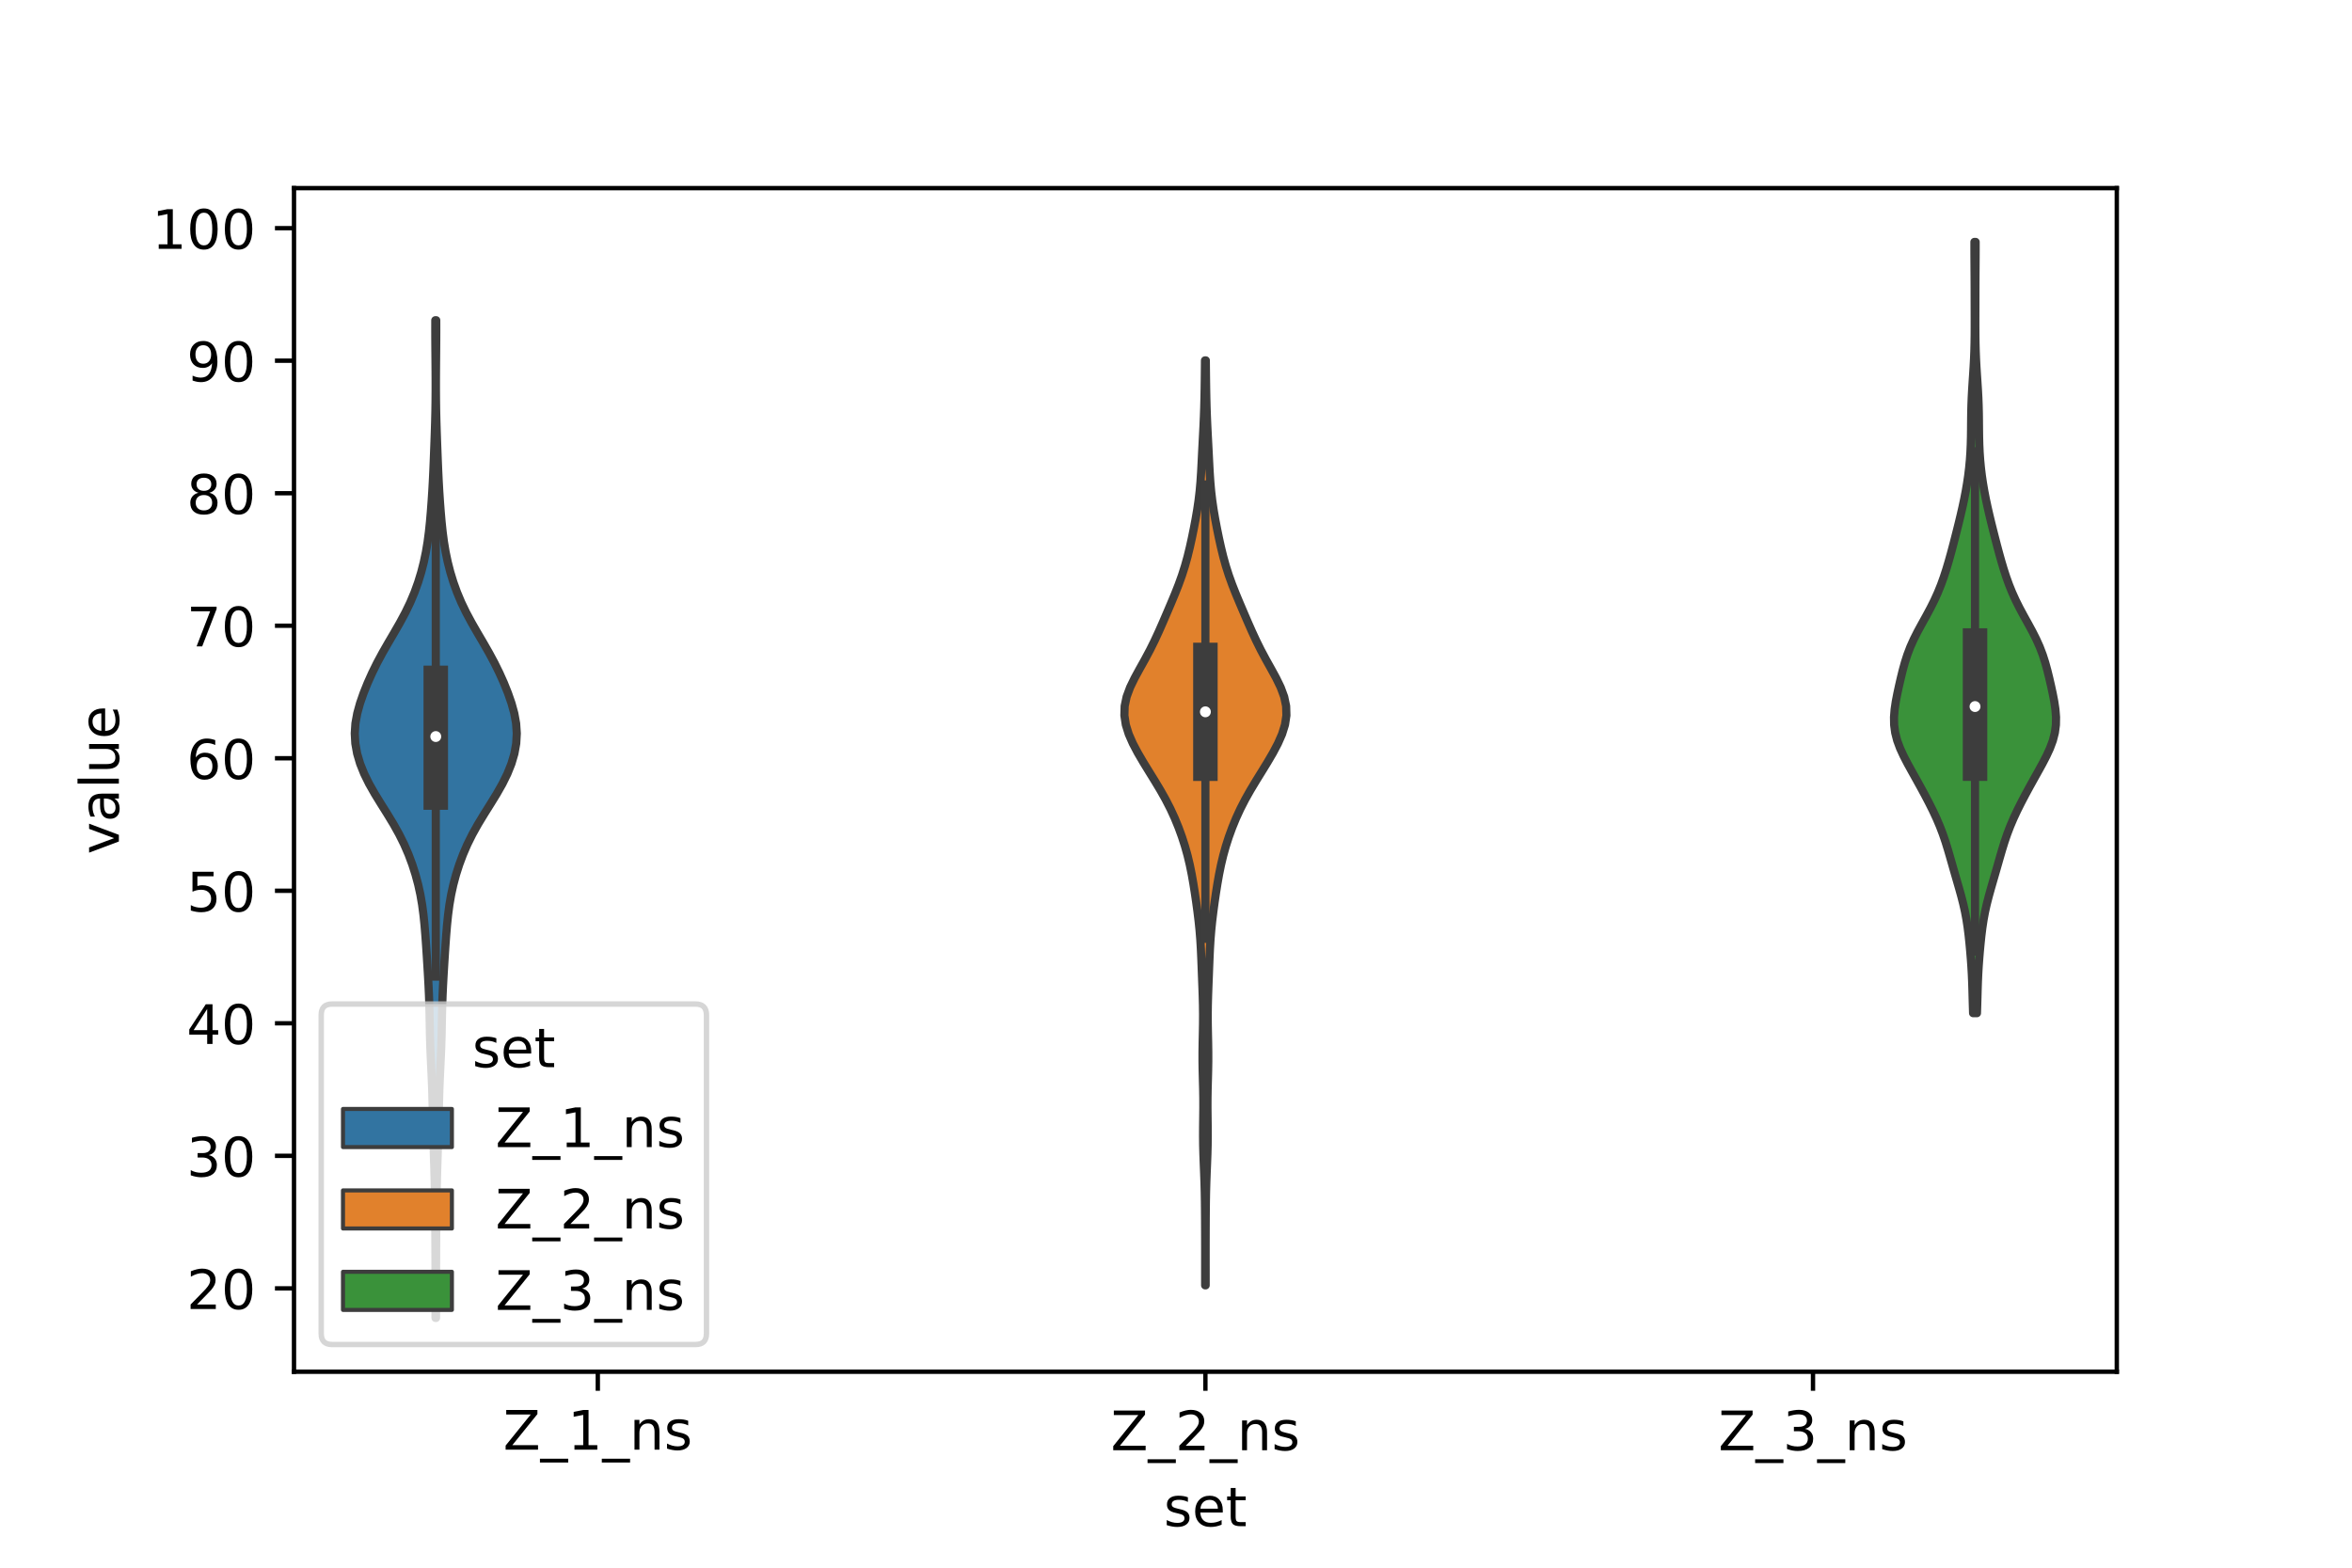 <?xml version="1.0" encoding="utf-8" standalone="no"?>
<!DOCTYPE svg PUBLIC "-//W3C//DTD SVG 1.1//EN"
  "http://www.w3.org/Graphics/SVG/1.1/DTD/svg11.dtd">
<!-- Created with matplotlib (https://matplotlib.org/) -->
<svg height="288pt" version="1.1" viewBox="0 0 432 288" width="432pt" xmlns="http://www.w3.org/2000/svg" xmlns:xlink="http://www.w3.org/1999/xlink">
 <defs>
  <style type="text/css">*{stroke-linecap:butt;stroke-linejoin:round;}</style>
 </defs>
 <g id="figure_1">
  <g id="patch_1">
   <path d="M 0 288 
L 432 288 
L 432 0 
L 0 0 
z
" style="fill:#ffffff;"/>
  </g>
  <g id="axes_1">
   <g id="patch_2">
    <path d="M 54 252 
L 388.8 252 
L 388.8 34.56 
L 54 34.56 
z
" style="fill:#ffffff;"/>
   </g>
   <g id="PolyCollection_1">
    <defs>
     <path d="M 80.09 -45.884 
L 79.99 -45.884 
L 79.989 -47.735 
L 79.991 -49.586 
L 79.992 -51.438 
L 79.99 -53.289 
L 79.985 -55.14 
L 79.978 -56.992 
L 79.97 -58.843 
L 79.961 -60.694 
L 79.951 -62.545 
L 79.938 -64.397 
L 79.919 -66.248 
L 79.893 -68.099 
L 79.859 -69.951 
L 79.814 -71.802 
L 79.761 -73.653 
L 79.701 -75.505 
L 79.641 -77.356 
L 79.585 -79.207 
L 79.538 -81.059 
L 79.498 -82.91 
L 79.461 -84.761 
L 79.416 -86.613 
L 79.356 -88.464 
L 79.279 -90.315 
L 79.191 -92.167 
L 79.103 -94.018 
L 79.028 -95.869 
L 78.973 -97.72 
L 78.934 -99.572 
L 78.9 -101.423 
L 78.856 -103.274 
L 78.792 -105.126 
L 78.707 -106.977 
L 78.606 -108.828 
L 78.496 -110.68 
L 78.38 -112.531 
L 78.258 -114.382 
L 78.124 -116.234 
L 77.97 -118.085 
L 77.78 -119.936 
L 77.535 -121.788 
L 77.216 -123.639 
L 76.811 -125.49 
L 76.314 -127.342 
L 75.722 -129.193 
L 75.031 -131.044 
L 74.229 -132.896 
L 73.309 -134.747 
L 72.274 -136.598 
L 71.151 -138.449 
L 69.989 -140.301 
L 68.851 -142.152 
L 67.799 -144.003 
L 66.885 -145.855 
L 66.143 -147.706 
L 65.597 -149.557 
L 65.265 -151.409 
L 65.16 -153.26 
L 65.284 -155.111 
L 65.621 -156.963 
L 66.132 -158.814 
L 66.777 -160.665 
L 67.52 -162.517 
L 68.349 -164.368 
L 69.262 -166.219 
L 70.258 -168.071 
L 71.318 -169.922 
L 72.405 -171.773 
L 73.468 -173.624 
L 74.462 -175.476 
L 75.355 -177.327 
L 76.133 -179.178 
L 76.801 -181.03 
L 77.367 -182.881 
L 77.84 -184.732 
L 78.228 -186.584 
L 78.537 -188.435 
L 78.78 -190.286 
L 78.974 -192.138 
L 79.134 -193.989 
L 79.273 -195.84 
L 79.395 -197.692 
L 79.499 -199.543 
L 79.588 -201.394 
L 79.665 -203.246 
L 79.736 -205.097 
L 79.806 -206.948 
L 79.871 -208.799 
L 79.927 -210.651 
L 79.971 -212.502 
L 79.998 -214.353 
L 80.012 -216.205 
L 80.012 -218.056 
L 80.003 -219.907 
L 79.988 -221.759 
L 79.971 -223.61 
L 79.957 -225.461 
L 79.951 -227.313 
L 79.954 -229.164 
L 80.126 -229.164 
L 80.126 -229.164 
L 80.129 -227.313 
L 80.123 -225.461 
L 80.109 -223.61 
L 80.092 -221.759 
L 80.077 -219.907 
L 80.068 -218.056 
L 80.068 -216.205 
L 80.082 -214.353 
L 80.109 -212.502 
L 80.153 -210.651 
L 80.209 -208.799 
L 80.274 -206.948 
L 80.344 -205.097 
L 80.415 -203.246 
L 80.492 -201.394 
L 80.581 -199.543 
L 80.685 -197.692 
L 80.807 -195.84 
L 80.946 -193.989 
L 81.106 -192.138 
L 81.3 -190.286 
L 81.543 -188.435 
L 81.852 -186.584 
L 82.24 -184.732 
L 82.713 -182.881 
L 83.279 -181.03 
L 83.947 -179.178 
L 84.725 -177.327 
L 85.618 -175.476 
L 86.612 -173.624 
L 87.675 -171.773 
L 88.762 -169.922 
L 89.822 -168.071 
L 90.818 -166.219 
L 91.731 -164.368 
L 92.56 -162.517 
L 93.303 -160.665 
L 93.948 -158.814 
L 94.459 -156.963 
L 94.796 -155.111 
L 94.92 -153.26 
L 94.815 -151.409 
L 94.483 -149.557 
L 93.937 -147.706 
L 93.195 -145.855 
L 92.281 -144.003 
L 91.229 -142.152 
L 90.091 -140.301 
L 88.929 -138.449 
L 87.806 -136.598 
L 86.771 -134.747 
L 85.851 -132.896 
L 85.049 -131.044 
L 84.358 -129.193 
L 83.766 -127.342 
L 83.269 -125.49 
L 82.864 -123.639 
L 82.545 -121.788 
L 82.3 -119.936 
L 82.11 -118.085 
L 81.956 -116.234 
L 81.822 -114.382 
L 81.7 -112.531 
L 81.584 -110.68 
L 81.474 -108.828 
L 81.373 -106.977 
L 81.288 -105.126 
L 81.224 -103.274 
L 81.18 -101.423 
L 81.146 -99.572 
L 81.107 -97.72 
L 81.052 -95.869 
L 80.977 -94.018 
L 80.889 -92.167 
L 80.801 -90.315 
L 80.724 -88.464 
L 80.664 -86.613 
L 80.619 -84.761 
L 80.582 -82.91 
L 80.542 -81.059 
L 80.495 -79.207 
L 80.439 -77.356 
L 80.379 -75.505 
L 80.319 -73.653 
L 80.266 -71.802 
L 80.221 -69.951 
L 80.187 -68.099 
L 80.161 -66.248 
L 80.142 -64.397 
L 80.129 -62.545 
L 80.119 -60.694 
L 80.11 -58.843 
L 80.102 -56.992 
L 80.095 -55.14 
L 80.09 -53.289 
L 80.088 -51.438 
L 80.089 -49.586 
L 80.091 -47.735 
L 80.09 -45.884 
z
" id="mdb6fed2149" style="stroke:#3d3d3d;stroke-width:1.5;"/>
    </defs>
    <g clip-path="url(#pca59ee24a7)">
     <use style="fill:#3274a1;stroke:#3d3d3d;stroke-width:1.5;" x="0" xlink:href="#mdb6fed2149" y="288"/>
    </g>
   </g>
   <g id="PolyCollection_2">
    <defs>
     <path d="M 221.447 -51.872 
L 221.353 -51.872 
L 221.353 -53.588 
L 221.355 -55.304 
L 221.357 -57.021 
L 221.357 -58.737 
L 221.354 -60.454 
L 221.349 -62.17 
L 221.341 -63.886 
L 221.33 -65.603 
L 221.311 -67.319 
L 221.28 -69.035 
L 221.232 -70.752 
L 221.169 -72.468 
L 221.099 -74.184 
L 221.034 -75.901 
L 220.989 -77.617 
L 220.972 -79.333 
L 220.98 -81.05 
L 221.002 -82.766 
L 221.019 -84.482 
L 221.016 -86.199 
L 220.988 -87.915 
L 220.942 -89.631 
L 220.898 -91.348 
L 220.871 -93.064 
L 220.872 -94.78 
L 220.898 -96.497 
L 220.935 -98.213 
L 220.966 -99.929 
L 220.974 -101.646 
L 220.953 -103.362 
L 220.907 -105.078 
L 220.846 -106.795 
L 220.78 -108.511 
L 220.715 -110.228 
L 220.647 -111.944 
L 220.569 -113.66 
L 220.466 -115.377 
L 220.328 -117.093 
L 220.152 -118.809 
L 219.943 -120.526 
L 219.711 -122.242 
L 219.459 -123.958 
L 219.187 -125.675 
L 218.884 -127.391 
L 218.535 -129.107 
L 218.126 -130.824 
L 217.648 -132.54 
L 217.097 -134.256 
L 216.471 -135.973 
L 215.767 -137.689 
L 214.978 -139.405 
L 214.097 -141.122 
L 213.131 -142.838 
L 212.1 -144.554 
L 211.037 -146.271 
L 209.983 -147.987 
L 208.979 -149.703 
L 208.072 -151.42 
L 207.319 -153.136 
L 206.782 -154.852 
L 206.52 -156.569 
L 206.57 -158.285 
L 206.933 -160.001 
L 207.569 -161.718 
L 208.402 -163.434 
L 209.34 -165.151 
L 210.297 -166.867 
L 211.214 -168.583 
L 212.066 -170.3 
L 212.859 -172.016 
L 213.615 -173.732 
L 214.355 -175.449 
L 215.086 -177.165 
L 215.802 -178.881 
L 216.48 -180.598 
L 217.098 -182.314 
L 217.645 -184.03 
L 218.122 -185.747 
L 218.541 -187.463 
L 218.92 -189.179 
L 219.27 -190.896 
L 219.596 -192.612 
L 219.89 -194.328 
L 220.142 -196.045 
L 220.344 -197.761 
L 220.497 -199.477 
L 220.611 -201.194 
L 220.702 -202.91 
L 220.787 -204.626 
L 220.875 -206.343 
L 220.965 -208.059 
L 221.051 -209.775 
L 221.126 -211.492 
L 221.186 -213.208 
L 221.23 -214.924 
L 221.263 -216.641 
L 221.287 -218.357 
L 221.306 -220.074 
L 221.323 -221.79 
L 221.477 -221.79 
L 221.477 -221.79 
L 221.494 -220.074 
L 221.513 -218.357 
L 221.537 -216.641 
L 221.57 -214.924 
L 221.614 -213.208 
L 221.674 -211.492 
L 221.749 -209.775 
L 221.835 -208.059 
L 221.925 -206.343 
L 222.013 -204.626 
L 222.098 -202.91 
L 222.189 -201.194 
L 222.303 -199.477 
L 222.456 -197.761 
L 222.658 -196.045 
L 222.91 -194.328 
L 223.204 -192.612 
L 223.53 -190.896 
L 223.88 -189.179 
L 224.259 -187.463 
L 224.678 -185.747 
L 225.155 -184.03 
L 225.702 -182.314 
L 226.32 -180.598 
L 226.998 -178.881 
L 227.714 -177.165 
L 228.445 -175.449 
L 229.185 -173.732 
L 229.941 -172.016 
L 230.734 -170.3 
L 231.586 -168.583 
L 232.503 -166.867 
L 233.46 -165.151 
L 234.398 -163.434 
L 235.231 -161.718 
L 235.867 -160.001 
L 236.23 -158.285 
L 236.28 -156.569 
L 236.018 -154.852 
L 235.481 -153.136 
L 234.728 -151.42 
L 233.821 -149.703 
L 232.817 -147.987 
L 231.763 -146.271 
L 230.7 -144.554 
L 229.669 -142.838 
L 228.703 -141.122 
L 227.822 -139.405 
L 227.033 -137.689 
L 226.329 -135.973 
L 225.703 -134.256 
L 225.152 -132.54 
L 224.674 -130.824 
L 224.265 -129.107 
L 223.916 -127.391 
L 223.613 -125.675 
L 223.341 -123.958 
L 223.089 -122.242 
L 222.857 -120.526 
L 222.648 -118.809 
L 222.472 -117.093 
L 222.334 -115.377 
L 222.231 -113.66 
L 222.153 -111.944 
L 222.085 -110.228 
L 222.02 -108.511 
L 221.954 -106.795 
L 221.893 -105.078 
L 221.847 -103.362 
L 221.826 -101.646 
L 221.834 -99.929 
L 221.865 -98.213 
L 221.902 -96.497 
L 221.928 -94.78 
L 221.929 -93.064 
L 221.902 -91.348 
L 221.858 -89.631 
L 221.812 -87.915 
L 221.784 -86.199 
L 221.781 -84.482 
L 221.798 -82.766 
L 221.82 -81.05 
L 221.828 -79.333 
L 221.811 -77.617 
L 221.766 -75.901 
L 221.701 -74.184 
L 221.631 -72.468 
L 221.568 -70.752 
L 221.52 -69.035 
L 221.489 -67.319 
L 221.47 -65.603 
L 221.459 -63.886 
L 221.451 -62.17 
L 221.446 -60.454 
L 221.443 -58.737 
L 221.443 -57.021 
L 221.445 -55.304 
L 221.447 -53.588 
L 221.447 -51.872 
z
" id="m1f11e797d3" style="stroke:#3d3d3d;stroke-width:1.5;"/>
    </defs>
    <g clip-path="url(#pca59ee24a7)">
     <use style="fill:#e1812c;stroke:#3d3d3d;stroke-width:1.5;" x="0" xlink:href="#m1f11e797d3" y="288"/>
    </g>
   </g>
   <g id="PolyCollection_3">
    <defs>
     <path d="M 363.115 -101.873 
L 362.405 -101.873 
L 362.359 -103.304 
L 362.319 -104.735 
L 362.281 -106.166 
L 362.234 -107.597 
L 362.172 -109.029 
L 362.089 -110.46 
L 361.986 -111.891 
L 361.868 -113.322 
L 361.735 -114.753 
L 361.584 -116.184 
L 361.406 -117.615 
L 361.189 -119.047 
L 360.922 -120.478 
L 360.603 -121.909 
L 360.238 -123.34 
L 359.84 -124.771 
L 359.427 -126.202 
L 359.011 -127.633 
L 358.601 -129.065 
L 358.193 -130.496 
L 357.775 -131.927 
L 357.332 -133.358 
L 356.843 -134.789 
L 356.295 -136.22 
L 355.685 -137.651 
L 355.017 -139.083 
L 354.302 -140.514 
L 353.553 -141.945 
L 352.778 -143.376 
L 351.986 -144.807 
L 351.186 -146.238 
L 350.397 -147.669 
L 349.652 -149.101 
L 348.993 -150.532 
L 348.463 -151.963 
L 348.096 -153.394 
L 347.904 -154.825 
L 347.88 -156.256 
L 347.994 -157.688 
L 348.207 -159.119 
L 348.483 -160.55 
L 348.792 -161.981 
L 349.121 -163.412 
L 349.473 -164.843 
L 349.867 -166.274 
L 350.325 -167.706 
L 350.87 -169.137 
L 351.51 -170.568 
L 352.233 -171.999 
L 353.011 -173.43 
L 353.805 -174.861 
L 354.575 -176.292 
L 355.292 -177.724 
L 355.939 -179.155 
L 356.517 -180.586 
L 357.031 -182.017 
L 357.496 -183.448 
L 357.922 -184.879 
L 358.323 -186.31 
L 358.705 -187.742 
L 359.077 -189.173 
L 359.441 -190.604 
L 359.797 -192.035 
L 360.141 -193.466 
L 360.468 -194.897 
L 360.773 -196.329 
L 361.049 -197.76 
L 361.294 -199.191 
L 361.505 -200.622 
L 361.678 -202.053 
L 361.814 -203.484 
L 361.913 -204.915 
L 361.977 -206.347 
L 362.014 -207.778 
L 362.032 -209.209 
L 362.043 -210.64 
L 362.061 -212.071 
L 362.095 -213.502 
L 362.15 -214.933 
L 362.227 -216.365 
L 362.318 -217.796 
L 362.414 -219.227 
L 362.503 -220.658 
L 362.579 -222.089 
L 362.636 -223.52 
L 362.673 -224.951 
L 362.693 -226.383 
L 362.701 -227.814 
L 362.702 -229.245 
L 362.699 -230.676 
L 362.696 -232.107 
L 362.693 -233.538 
L 362.69 -234.969 
L 362.684 -236.401 
L 362.675 -237.832 
L 362.665 -239.263 
L 362.655 -240.694 
L 362.649 -242.125 
L 362.65 -243.556 
L 362.87 -243.556 
L 362.87 -243.556 
L 362.871 -242.125 
L 362.865 -240.694 
L 362.855 -239.263 
L 362.845 -237.832 
L 362.836 -236.401 
L 362.83 -234.969 
L 362.827 -233.538 
L 362.824 -232.107 
L 362.821 -230.676 
L 362.818 -229.245 
L 362.819 -227.814 
L 362.827 -226.383 
L 362.847 -224.951 
L 362.884 -223.52 
L 362.941 -222.089 
L 363.017 -220.658 
L 363.106 -219.227 
L 363.202 -217.796 
L 363.293 -216.365 
L 363.37 -214.933 
L 363.425 -213.502 
L 363.459 -212.071 
L 363.477 -210.64 
L 363.488 -209.209 
L 363.506 -207.778 
L 363.543 -206.347 
L 363.607 -204.915 
L 363.706 -203.484 
L 363.842 -202.053 
L 364.015 -200.622 
L 364.226 -199.191 
L 364.471 -197.76 
L 364.747 -196.329 
L 365.052 -194.897 
L 365.379 -193.466 
L 365.723 -192.035 
L 366.079 -190.604 
L 366.443 -189.173 
L 366.815 -187.742 
L 367.197 -186.31 
L 367.598 -184.879 
L 368.024 -183.448 
L 368.489 -182.017 
L 369.003 -180.586 
L 369.581 -179.155 
L 370.228 -177.724 
L 370.945 -176.292 
L 371.715 -174.861 
L 372.509 -173.43 
L 373.287 -171.999 
L 374.01 -170.568 
L 374.65 -169.137 
L 375.195 -167.706 
L 375.653 -166.274 
L 376.047 -164.843 
L 376.399 -163.412 
L 376.728 -161.981 
L 377.037 -160.55 
L 377.313 -159.119 
L 377.526 -157.688 
L 377.64 -156.256 
L 377.616 -154.825 
L 377.424 -153.394 
L 377.057 -151.963 
L 376.527 -150.532 
L 375.868 -149.101 
L 375.123 -147.669 
L 374.334 -146.238 
L 373.534 -144.807 
L 372.742 -143.376 
L 371.967 -141.945 
L 371.218 -140.514 
L 370.503 -139.083 
L 369.835 -137.651 
L 369.225 -136.22 
L 368.677 -134.789 
L 368.188 -133.358 
L 367.745 -131.927 
L 367.327 -130.496 
L 366.919 -129.065 
L 366.509 -127.633 
L 366.093 -126.202 
L 365.68 -124.771 
L 365.282 -123.34 
L 364.917 -121.909 
L 364.598 -120.478 
L 364.331 -119.047 
L 364.114 -117.615 
L 363.936 -116.184 
L 363.785 -114.753 
L 363.652 -113.322 
L 363.534 -111.891 
L 363.431 -110.46 
L 363.348 -109.029 
L 363.286 -107.597 
L 363.239 -106.166 
L 363.201 -104.735 
L 363.161 -103.304 
L 363.115 -101.873 
z
" id="mc59beb4144" style="stroke:#3d3d3d;stroke-width:1.5;"/>
    </defs>
    <g clip-path="url(#pca59ee24a7)">
     <use style="fill:#3a923a;stroke:#3d3d3d;stroke-width:1.5;" x="0" xlink:href="#mc59beb4144" y="288"/>
    </g>
   </g>
   <g id="patch_3">
    <path clip-path="url(#pca59ee24a7)" d="M 109.8 285.372 
L 109.8 285.372 
L 109.8 285.372 
L 109.8 285.372 
z
" style="fill:#3274a1;stroke:#3d3d3d;stroke-linejoin:miter;stroke-width:0.75;"/>
   </g>
   <g id="patch_4">
    <path clip-path="url(#pca59ee24a7)" d="M 109.8 285.372 
L 109.8 285.372 
L 109.8 285.372 
L 109.8 285.372 
z
" style="fill:#e1812c;stroke:#3d3d3d;stroke-linejoin:miter;stroke-width:0.75;"/>
   </g>
   <g id="patch_5">
    <path clip-path="url(#pca59ee24a7)" d="M 109.8 285.372 
L 109.8 285.372 
L 109.8 285.372 
L 109.8 285.372 
z
" style="fill:#3a923a;stroke:#3d3d3d;stroke-linejoin:miter;stroke-width:0.75;"/>
   </g>
   <g id="matplotlib.axis_1">
    <g id="xtick_1">
     <g id="line2d_1">
      <defs>
       <path d="M 0 0 
L 0 3.5 
" id="me4607a4716" style="stroke:#000000;stroke-width:0.8;"/>
      </defs>
      <g>
       <use style="stroke:#000000;stroke-width:0.8;" x="109.8" xlink:href="#me4607a4716" y="252"/>
      </g>
     </g>
     <g id="text_1">
      <!-- Z_1_ns -->
      <g transform="translate(92.42 266.32)scale(0.1 -0.1)">
       <defs>
        <path d="M 5.609 72.906 
L 62.891 72.906 
L 62.891 65.375 
L 16.797 8.297 
L 64.016 8.297 
L 64.016 0 
L 4.5 0 
L 4.5 7.516 
L 50.594 64.594 
L 5.609 64.594 
z
" id="DejaVuSans-90"/>
        <path d="M 50.984 -16.609 
L 50.984 -23.578 
L -0.984 -23.578 
L -0.984 -16.609 
z
" id="DejaVuSans-95"/>
        <path d="M 12.406 8.297 
L 28.516 8.297 
L 28.516 63.922 
L 10.984 60.406 
L 10.984 69.391 
L 28.422 72.906 
L 38.281 72.906 
L 38.281 8.297 
L 54.391 8.297 
L 54.391 0 
L 12.406 0 
z
" id="DejaVuSans-49"/>
        <path d="M 54.891 33.016 
L 54.891 0 
L 45.906 0 
L 45.906 32.719 
Q 45.906 40.484 42.875 44.328 
Q 39.844 48.188 33.797 48.188 
Q 26.516 48.188 22.312 43.547 
Q 18.109 38.922 18.109 30.906 
L 18.109 0 
L 9.078 0 
L 9.078 54.688 
L 18.109 54.688 
L 18.109 46.188 
Q 21.344 51.125 25.703 53.562 
Q 30.078 56 35.797 56 
Q 45.219 56 50.047 50.172 
Q 54.891 44.344 54.891 33.016 
z
" id="DejaVuSans-110"/>
        <path d="M 44.281 53.078 
L 44.281 44.578 
Q 40.484 46.531 36.375 47.5 
Q 32.281 48.484 27.875 48.484 
Q 21.188 48.484 17.844 46.438 
Q 14.5 44.391 14.5 40.281 
Q 14.5 37.156 16.891 35.375 
Q 19.281 33.594 26.516 31.984 
L 29.594 31.297 
Q 39.156 29.25 43.188 25.516 
Q 47.219 21.781 47.219 15.094 
Q 47.219 7.469 41.188 3.016 
Q 35.156 -1.422 24.609 -1.422 
Q 20.219 -1.422 15.453 -0.562 
Q 10.688 0.297 5.422 2 
L 5.422 11.281 
Q 10.406 8.688 15.234 7.391 
Q 20.062 6.109 24.812 6.109 
Q 31.156 6.109 34.562 8.281 
Q 37.984 10.453 37.984 14.406 
Q 37.984 18.062 35.516 20.016 
Q 33.062 21.969 24.703 23.781 
L 21.578 24.516 
Q 13.234 26.266 9.516 29.906 
Q 5.812 33.547 5.812 39.891 
Q 5.812 47.609 11.281 51.797 
Q 16.75 56 26.812 56 
Q 31.781 56 36.172 55.266 
Q 40.578 54.547 44.281 53.078 
z
" id="DejaVuSans-115"/>
       </defs>
       <use xlink:href="#DejaVuSans-90"/>
       <use x="68.506" xlink:href="#DejaVuSans-95"/>
       <use x="118.506" xlink:href="#DejaVuSans-49"/>
       <use x="182.129" xlink:href="#DejaVuSans-95"/>
       <use x="232.129" xlink:href="#DejaVuSans-110"/>
       <use x="295.508" xlink:href="#DejaVuSans-115"/>
      </g>
     </g>
    </g>
    <g id="xtick_2">
     <g id="line2d_2">
      <g>
       <use style="stroke:#000000;stroke-width:0.8;" x="221.4" xlink:href="#me4607a4716" y="252"/>
      </g>
     </g>
     <g id="text_2">
      <!-- Z_2_ns -->
      <g transform="translate(204.02 266.422)scale(0.1 -0.1)">
       <defs>
        <path d="M 19.188 8.297 
L 53.609 8.297 
L 53.609 0 
L 7.328 0 
L 7.328 8.297 
Q 12.938 14.109 22.625 23.891 
Q 32.328 33.688 34.812 36.531 
Q 39.547 41.844 41.422 45.531 
Q 43.312 49.219 43.312 52.781 
Q 43.312 58.594 39.234 62.25 
Q 35.156 65.922 28.609 65.922 
Q 23.969 65.922 18.812 64.312 
Q 13.672 62.703 7.812 59.422 
L 7.812 69.391 
Q 13.766 71.781 18.938 73 
Q 24.125 74.219 28.422 74.219 
Q 39.75 74.219 46.484 68.547 
Q 53.219 62.891 53.219 53.422 
Q 53.219 48.922 51.531 44.891 
Q 49.859 40.875 45.406 35.406 
Q 44.188 33.984 37.641 27.219 
Q 31.109 20.453 19.188 8.297 
z
" id="DejaVuSans-50"/>
       </defs>
       <use xlink:href="#DejaVuSans-90"/>
       <use x="68.506" xlink:href="#DejaVuSans-95"/>
       <use x="118.506" xlink:href="#DejaVuSans-50"/>
       <use x="182.129" xlink:href="#DejaVuSans-95"/>
       <use x="232.129" xlink:href="#DejaVuSans-110"/>
       <use x="295.508" xlink:href="#DejaVuSans-115"/>
      </g>
     </g>
    </g>
    <g id="xtick_3">
     <g id="line2d_3">
      <g>
       <use style="stroke:#000000;stroke-width:0.8;" x="333" xlink:href="#me4607a4716" y="252"/>
      </g>
     </g>
     <g id="text_3">
      <!-- Z_3_ns -->
      <g transform="translate(315.62 266.422)scale(0.1 -0.1)">
       <defs>
        <path d="M 40.578 39.312 
Q 47.656 37.797 51.625 33 
Q 55.609 28.219 55.609 21.188 
Q 55.609 10.406 48.188 4.484 
Q 40.766 -1.422 27.094 -1.422 
Q 22.516 -1.422 17.656 -0.516 
Q 12.797 0.391 7.625 2.203 
L 7.625 11.719 
Q 11.719 9.328 16.594 8.109 
Q 21.484 6.891 26.812 6.891 
Q 36.078 6.891 40.938 10.547 
Q 45.797 14.203 45.797 21.188 
Q 45.797 27.641 41.281 31.266 
Q 36.766 34.906 28.719 34.906 
L 20.219 34.906 
L 20.219 43.016 
L 29.109 43.016 
Q 36.375 43.016 40.234 45.922 
Q 44.094 48.828 44.094 54.297 
Q 44.094 59.906 40.109 62.906 
Q 36.141 65.922 28.719 65.922 
Q 24.656 65.922 20.016 65.031 
Q 15.375 64.156 9.812 62.312 
L 9.812 71.094 
Q 15.438 72.656 20.344 73.438 
Q 25.25 74.219 29.594 74.219 
Q 40.828 74.219 47.359 69.109 
Q 53.906 64.016 53.906 55.328 
Q 53.906 49.266 50.438 45.094 
Q 46.969 40.922 40.578 39.312 
z
" id="DejaVuSans-51"/>
       </defs>
       <use xlink:href="#DejaVuSans-90"/>
       <use x="68.506" xlink:href="#DejaVuSans-95"/>
       <use x="118.506" xlink:href="#DejaVuSans-51"/>
       <use x="182.129" xlink:href="#DejaVuSans-95"/>
       <use x="232.129" xlink:href="#DejaVuSans-110"/>
       <use x="295.508" xlink:href="#DejaVuSans-115"/>
      </g>
     </g>
    </g>
    <g id="text_4">
     <!-- set -->
     <g transform="translate(213.759 280.378)scale(0.1 -0.1)">
      <defs>
       <path d="M 56.203 29.594 
L 56.203 25.203 
L 14.891 25.203 
Q 15.484 15.922 20.484 11.062 
Q 25.484 6.203 34.422 6.203 
Q 39.594 6.203 44.453 7.469 
Q 49.312 8.734 54.109 11.281 
L 54.109 2.781 
Q 49.266 0.734 44.188 -0.344 
Q 39.109 -1.422 33.891 -1.422 
Q 20.797 -1.422 13.156 6.188 
Q 5.516 13.812 5.516 26.812 
Q 5.516 40.234 12.766 48.109 
Q 20.016 56 32.328 56 
Q 43.359 56 49.781 48.891 
Q 56.203 41.797 56.203 29.594 
z
M 47.219 32.234 
Q 47.125 39.594 43.094 43.984 
Q 39.062 48.391 32.422 48.391 
Q 24.906 48.391 20.391 44.141 
Q 15.875 39.891 15.188 32.172 
z
" id="DejaVuSans-101"/>
       <path d="M 18.312 70.219 
L 18.312 54.688 
L 36.812 54.688 
L 36.812 47.703 
L 18.312 47.703 
L 18.312 18.016 
Q 18.312 11.328 20.141 9.422 
Q 21.969 7.516 27.594 7.516 
L 36.812 7.516 
L 36.812 0 
L 27.594 0 
Q 17.188 0 13.234 3.875 
Q 9.281 7.766 9.281 18.016 
L 9.281 47.703 
L 2.688 47.703 
L 2.688 54.688 
L 9.281 54.688 
L 9.281 70.219 
z
" id="DejaVuSans-116"/>
      </defs>
      <use xlink:href="#DejaVuSans-115"/>
      <use x="52.1" xlink:href="#DejaVuSans-101"/>
      <use x="113.623" xlink:href="#DejaVuSans-116"/>
     </g>
    </g>
   </g>
   <g id="matplotlib.axis_2">
    <g id="ytick_1">
     <g id="line2d_4">
      <defs>
       <path d="M 0 0 
L -3.5 0 
" id="md8624a3893" style="stroke:#000000;stroke-width:0.8;"/>
      </defs>
      <g>
       <use style="stroke:#000000;stroke-width:0.8;" x="54" xlink:href="#md8624a3893" y="236.681"/>
      </g>
     </g>
     <g id="text_5">
      <!-- 20 -->
      <g transform="translate(34.275 240.48)scale(0.1 -0.1)">
       <defs>
        <path d="M 31.781 66.406 
Q 24.172 66.406 20.328 58.906 
Q 16.5 51.422 16.5 36.375 
Q 16.5 21.391 20.328 13.891 
Q 24.172 6.391 31.781 6.391 
Q 39.453 6.391 43.281 13.891 
Q 47.125 21.391 47.125 36.375 
Q 47.125 51.422 43.281 58.906 
Q 39.453 66.406 31.781 66.406 
z
M 31.781 74.219 
Q 44.047 74.219 50.516 64.516 
Q 56.984 54.828 56.984 36.375 
Q 56.984 17.969 50.516 8.266 
Q 44.047 -1.422 31.781 -1.422 
Q 19.531 -1.422 13.062 8.266 
Q 6.594 17.969 6.594 36.375 
Q 6.594 54.828 13.062 64.516 
Q 19.531 74.219 31.781 74.219 
z
" id="DejaVuSans-48"/>
       </defs>
       <use xlink:href="#DejaVuSans-50"/>
       <use x="63.623" xlink:href="#DejaVuSans-48"/>
      </g>
     </g>
    </g>
    <g id="ytick_2">
     <g id="line2d_5">
      <g>
       <use style="stroke:#000000;stroke-width:0.8;" x="54" xlink:href="#md8624a3893" y="212.335"/>
      </g>
     </g>
     <g id="text_6">
      <!-- 30 -->
      <g transform="translate(34.275 216.135)scale(0.1 -0.1)">
       <use xlink:href="#DejaVuSans-51"/>
       <use x="63.623" xlink:href="#DejaVuSans-48"/>
      </g>
     </g>
    </g>
    <g id="ytick_3">
     <g id="line2d_6">
      <g>
       <use style="stroke:#000000;stroke-width:0.8;" x="54" xlink:href="#md8624a3893" y="187.99"/>
      </g>
     </g>
     <g id="text_7">
      <!-- 40 -->
      <g transform="translate(34.275 191.789)scale(0.1 -0.1)">
       <defs>
        <path d="M 37.797 64.312 
L 12.891 25.391 
L 37.797 25.391 
z
M 35.203 72.906 
L 47.609 72.906 
L 47.609 25.391 
L 58.016 25.391 
L 58.016 17.188 
L 47.609 17.188 
L 47.609 0 
L 37.797 0 
L 37.797 17.188 
L 4.891 17.188 
L 4.891 26.703 
z
" id="DejaVuSans-52"/>
       </defs>
       <use xlink:href="#DejaVuSans-52"/>
       <use x="63.623" xlink:href="#DejaVuSans-48"/>
      </g>
     </g>
    </g>
    <g id="ytick_4">
     <g id="line2d_7">
      <g>
       <use style="stroke:#000000;stroke-width:0.8;" x="54" xlink:href="#md8624a3893" y="163.644"/>
      </g>
     </g>
     <g id="text_8">
      <!-- 50 -->
      <g transform="translate(34.275 167.444)scale(0.1 -0.1)">
       <defs>
        <path d="M 10.797 72.906 
L 49.516 72.906 
L 49.516 64.594 
L 19.828 64.594 
L 19.828 46.734 
Q 21.969 47.469 24.109 47.828 
Q 26.266 48.188 28.422 48.188 
Q 40.625 48.188 47.75 41.5 
Q 54.891 34.812 54.891 23.391 
Q 54.891 11.625 47.562 5.094 
Q 40.234 -1.422 26.906 -1.422 
Q 22.312 -1.422 17.547 -0.641 
Q 12.797 0.141 7.719 1.703 
L 7.719 11.625 
Q 12.109 9.234 16.797 8.062 
Q 21.484 6.891 26.703 6.891 
Q 35.156 6.891 40.078 11.328 
Q 45.016 15.766 45.016 23.391 
Q 45.016 31 40.078 35.438 
Q 35.156 39.891 26.703 39.891 
Q 22.75 39.891 18.812 39.016 
Q 14.891 38.141 10.797 36.281 
z
" id="DejaVuSans-53"/>
       </defs>
       <use xlink:href="#DejaVuSans-53"/>
       <use x="63.623" xlink:href="#DejaVuSans-48"/>
      </g>
     </g>
    </g>
    <g id="ytick_5">
     <g id="line2d_8">
      <g>
       <use style="stroke:#000000;stroke-width:0.8;" x="54" xlink:href="#md8624a3893" y="139.299"/>
      </g>
     </g>
     <g id="text_9">
      <!-- 60 -->
      <g transform="translate(34.275 143.098)scale(0.1 -0.1)">
       <defs>
        <path d="M 33.016 40.375 
Q 26.375 40.375 22.484 35.828 
Q 18.609 31.297 18.609 23.391 
Q 18.609 15.531 22.484 10.953 
Q 26.375 6.391 33.016 6.391 
Q 39.656 6.391 43.531 10.953 
Q 47.406 15.531 47.406 23.391 
Q 47.406 31.297 43.531 35.828 
Q 39.656 40.375 33.016 40.375 
z
M 52.594 71.297 
L 52.594 62.312 
Q 48.875 64.062 45.094 64.984 
Q 41.312 65.922 37.594 65.922 
Q 27.828 65.922 22.672 59.328 
Q 17.531 52.734 16.797 39.406 
Q 19.672 43.656 24.016 45.922 
Q 28.375 48.188 33.594 48.188 
Q 44.578 48.188 50.953 41.516 
Q 57.328 34.859 57.328 23.391 
Q 57.328 12.156 50.688 5.359 
Q 44.047 -1.422 33.016 -1.422 
Q 20.359 -1.422 13.672 8.266 
Q 6.984 17.969 6.984 36.375 
Q 6.984 53.656 15.188 63.938 
Q 23.391 74.219 37.203 74.219 
Q 40.922 74.219 44.703 73.484 
Q 48.484 72.75 52.594 71.297 
z
" id="DejaVuSans-54"/>
       </defs>
       <use xlink:href="#DejaVuSans-54"/>
       <use x="63.623" xlink:href="#DejaVuSans-48"/>
      </g>
     </g>
    </g>
    <g id="ytick_6">
     <g id="line2d_9">
      <g>
       <use style="stroke:#000000;stroke-width:0.8;" x="54" xlink:href="#md8624a3893" y="114.953"/>
      </g>
     </g>
     <g id="text_10">
      <!-- 70 -->
      <g transform="translate(34.275 118.752)scale(0.1 -0.1)">
       <defs>
        <path d="M 8.203 72.906 
L 55.078 72.906 
L 55.078 68.703 
L 28.609 0 
L 18.312 0 
L 43.219 64.594 
L 8.203 64.594 
z
" id="DejaVuSans-55"/>
       </defs>
       <use xlink:href="#DejaVuSans-55"/>
       <use x="63.623" xlink:href="#DejaVuSans-48"/>
      </g>
     </g>
    </g>
    <g id="ytick_7">
     <g id="line2d_10">
      <g>
       <use style="stroke:#000000;stroke-width:0.8;" x="54" xlink:href="#md8624a3893" y="90.608"/>
      </g>
     </g>
     <g id="text_11">
      <!-- 80 -->
      <g transform="translate(34.275 94.407)scale(0.1 -0.1)">
       <defs>
        <path d="M 31.781 34.625 
Q 24.75 34.625 20.719 30.859 
Q 16.703 27.094 16.703 20.516 
Q 16.703 13.922 20.719 10.156 
Q 24.75 6.391 31.781 6.391 
Q 38.812 6.391 42.859 10.172 
Q 46.922 13.969 46.922 20.516 
Q 46.922 27.094 42.891 30.859 
Q 38.875 34.625 31.781 34.625 
z
M 21.922 38.812 
Q 15.578 40.375 12.031 44.719 
Q 8.5 49.078 8.5 55.328 
Q 8.5 64.062 14.719 69.141 
Q 20.953 74.219 31.781 74.219 
Q 42.672 74.219 48.875 69.141 
Q 55.078 64.062 55.078 55.328 
Q 55.078 49.078 51.531 44.719 
Q 48 40.375 41.703 38.812 
Q 48.828 37.156 52.797 32.312 
Q 56.781 27.484 56.781 20.516 
Q 56.781 9.906 50.312 4.234 
Q 43.844 -1.422 31.781 -1.422 
Q 19.734 -1.422 13.25 4.234 
Q 6.781 9.906 6.781 20.516 
Q 6.781 27.484 10.781 32.312 
Q 14.797 37.156 21.922 38.812 
z
M 18.312 54.391 
Q 18.312 48.734 21.844 45.562 
Q 25.391 42.391 31.781 42.391 
Q 38.141 42.391 41.719 45.562 
Q 45.312 48.734 45.312 54.391 
Q 45.312 60.062 41.719 63.234 
Q 38.141 66.406 31.781 66.406 
Q 25.391 66.406 21.844 63.234 
Q 18.312 60.062 18.312 54.391 
z
" id="DejaVuSans-56"/>
       </defs>
       <use xlink:href="#DejaVuSans-56"/>
       <use x="63.623" xlink:href="#DejaVuSans-48"/>
      </g>
     </g>
    </g>
    <g id="ytick_8">
     <g id="line2d_11">
      <g>
       <use style="stroke:#000000;stroke-width:0.8;" x="54" xlink:href="#md8624a3893" y="66.262"/>
      </g>
     </g>
     <g id="text_12">
      <!-- 90 -->
      <g transform="translate(34.275 70.061)scale(0.1 -0.1)">
       <defs>
        <path d="M 10.984 1.516 
L 10.984 10.5 
Q 14.703 8.734 18.5 7.812 
Q 22.312 6.891 25.984 6.891 
Q 35.75 6.891 40.891 13.453 
Q 46.047 20.016 46.781 33.406 
Q 43.953 29.203 39.594 26.953 
Q 35.25 24.703 29.984 24.703 
Q 19.047 24.703 12.672 31.312 
Q 6.297 37.938 6.297 49.422 
Q 6.297 60.641 12.938 67.422 
Q 19.578 74.219 30.609 74.219 
Q 43.266 74.219 49.922 64.516 
Q 56.594 54.828 56.594 36.375 
Q 56.594 19.141 48.406 8.859 
Q 40.234 -1.422 26.422 -1.422 
Q 22.703 -1.422 18.891 -0.688 
Q 15.094 0.047 10.984 1.516 
z
M 30.609 32.422 
Q 37.25 32.422 41.125 36.953 
Q 45.016 41.5 45.016 49.422 
Q 45.016 57.281 41.125 61.844 
Q 37.25 66.406 30.609 66.406 
Q 23.969 66.406 20.094 61.844 
Q 16.219 57.281 16.219 49.422 
Q 16.219 41.5 20.094 36.953 
Q 23.969 32.422 30.609 32.422 
z
" id="DejaVuSans-57"/>
       </defs>
       <use xlink:href="#DejaVuSans-57"/>
       <use x="63.623" xlink:href="#DejaVuSans-48"/>
      </g>
     </g>
    </g>
    <g id="ytick_9">
     <g id="line2d_12">
      <g>
       <use style="stroke:#000000;stroke-width:0.8;" x="54" xlink:href="#md8624a3893" y="41.916"/>
      </g>
     </g>
     <g id="text_13">
      <!-- 100 -->
      <g transform="translate(27.913 45.716)scale(0.1 -0.1)">
       <use xlink:href="#DejaVuSans-49"/>
       <use x="63.623" xlink:href="#DejaVuSans-48"/>
       <use x="127.246" xlink:href="#DejaVuSans-48"/>
      </g>
     </g>
    </g>
    <g id="text_14">
     <!-- value -->
     <g transform="translate(21.833 156.938)rotate(-90)scale(0.1 -0.1)">
      <defs>
       <path d="M 2.984 54.688 
L 12.5 54.688 
L 29.594 8.797 
L 46.688 54.688 
L 56.203 54.688 
L 35.688 0 
L 23.484 0 
z
" id="DejaVuSans-118"/>
       <path d="M 34.281 27.484 
Q 23.391 27.484 19.188 25 
Q 14.984 22.516 14.984 16.5 
Q 14.984 11.719 18.141 8.906 
Q 21.297 6.109 26.703 6.109 
Q 34.188 6.109 38.703 11.406 
Q 43.219 16.703 43.219 25.484 
L 43.219 27.484 
z
M 52.203 31.203 
L 52.203 0 
L 43.219 0 
L 43.219 8.297 
Q 40.141 3.328 35.547 0.953 
Q 30.953 -1.422 24.312 -1.422 
Q 15.922 -1.422 10.953 3.297 
Q 6 8.016 6 15.922 
Q 6 25.141 12.172 29.828 
Q 18.359 34.516 30.609 34.516 
L 43.219 34.516 
L 43.219 35.406 
Q 43.219 41.609 39.141 45 
Q 35.062 48.391 27.688 48.391 
Q 23 48.391 18.547 47.266 
Q 14.109 46.141 10.016 43.891 
L 10.016 52.203 
Q 14.938 54.109 19.578 55.047 
Q 24.219 56 28.609 56 
Q 40.484 56 46.344 49.844 
Q 52.203 43.703 52.203 31.203 
z
" id="DejaVuSans-97"/>
       <path d="M 9.422 75.984 
L 18.406 75.984 
L 18.406 0 
L 9.422 0 
z
" id="DejaVuSans-108"/>
       <path d="M 8.5 21.578 
L 8.5 54.688 
L 17.484 54.688 
L 17.484 21.922 
Q 17.484 14.156 20.5 10.266 
Q 23.531 6.391 29.594 6.391 
Q 36.859 6.391 41.078 11.031 
Q 45.312 15.672 45.312 23.688 
L 45.312 54.688 
L 54.297 54.688 
L 54.297 0 
L 45.312 0 
L 45.312 8.406 
Q 42.047 3.422 37.719 1 
Q 33.406 -1.422 27.688 -1.422 
Q 18.266 -1.422 13.375 4.438 
Q 8.5 10.297 8.5 21.578 
z
M 31.109 56 
z
" id="DejaVuSans-117"/>
      </defs>
      <use xlink:href="#DejaVuSans-118"/>
      <use x="59.18" xlink:href="#DejaVuSans-97"/>
      <use x="120.459" xlink:href="#DejaVuSans-108"/>
      <use x="148.242" xlink:href="#DejaVuSans-117"/>
      <use x="211.621" xlink:href="#DejaVuSans-101"/>
     </g>
    </g>
   </g>
   <g id="line2d_13">
    <path clip-path="url(#pca59ee24a7)" d="M 80.04 179.413 
L 80.04 91.882 
" style="fill:none;stroke:#3d3d3d;stroke-linecap:square;stroke-width:1.5;"/>
   </g>
   <g id="line2d_14">
    <path clip-path="url(#pca59ee24a7)" d="M 80.04 146.516 
L 80.04 124.531 
" style="fill:none;stroke:#3d3d3d;stroke-linecap:square;stroke-width:4.5;"/>
   </g>
   <g id="line2d_15">
    <path clip-path="url(#pca59ee24a7)" d="M 221.4 172.471 
L 221.4 88.996 
" style="fill:none;stroke:#3d3d3d;stroke-linecap:square;stroke-width:1.5;"/>
   </g>
   <g id="line2d_16">
    <path clip-path="url(#pca59ee24a7)" d="M 221.4 141.222 
L 221.4 120.318 
" style="fill:none;stroke:#3d3d3d;stroke-linecap:square;stroke-width:4.5;"/>
   </g>
   <g id="line2d_17">
    <path clip-path="url(#pca59ee24a7)" d="M 362.76 174.815 
L 362.76 82.884 
" style="fill:none;stroke:#3d3d3d;stroke-linecap:square;stroke-width:1.5;"/>
   </g>
   <g id="line2d_18">
    <path clip-path="url(#pca59ee24a7)" d="M 362.76 141.208 
L 362.76 117.671 
" style="fill:none;stroke:#3d3d3d;stroke-linecap:square;stroke-width:4.5;"/>
   </g>
   <g id="patch_6">
    <path d="M 54 252 
L 54 34.56 
" style="fill:none;stroke:#000000;stroke-linecap:square;stroke-linejoin:miter;stroke-width:0.8;"/>
   </g>
   <g id="patch_7">
    <path d="M 388.8 252 
L 388.8 34.56 
" style="fill:none;stroke:#000000;stroke-linecap:square;stroke-linejoin:miter;stroke-width:0.8;"/>
   </g>
   <g id="patch_8">
    <path d="M 54 252 
L 388.8 252 
" style="fill:none;stroke:#000000;stroke-linecap:square;stroke-linejoin:miter;stroke-width:0.8;"/>
   </g>
   <g id="patch_9">
    <path d="M 54 34.56 
L 388.8 34.56 
" style="fill:none;stroke:#000000;stroke-linecap:square;stroke-linejoin:miter;stroke-width:0.8;"/>
   </g>
   <g id="PathCollection_1">
    <defs>
     <path d="M 0 1.5 
C 0.398 1.5 0.779 1.342 1.061 1.061 
C 1.342 0.779 1.5 0.398 1.5 0 
C 1.5 -0.398 1.342 -0.779 1.061 -1.061 
C 0.779 -1.342 0.398 -1.5 0 -1.5 
C -0.398 -1.5 -0.779 -1.342 -1.061 -1.061 
C -1.342 -0.779 -1.5 -0.398 -1.5 0 
C -1.5 0.398 -1.342 0.779 -1.061 1.061 
C -0.779 1.342 -0.398 1.5 0 1.5 
z
" id="mb7fdb6ba66" style="stroke:#3d3d3d;"/>
    </defs>
    <g clip-path="url(#pca59ee24a7)">
     <use style="fill:#ffffff;stroke:#3d3d3d;" x="80.04" xlink:href="#mb7fdb6ba66" y="135.311"/>
    </g>
   </g>
   <g id="PathCollection_2">
    <g clip-path="url(#pca59ee24a7)">
     <use style="fill:#ffffff;stroke:#3d3d3d;" x="221.4" xlink:href="#mb7fdb6ba66" y="130.769"/>
    </g>
   </g>
   <g id="PathCollection_3">
    <g clip-path="url(#pca59ee24a7)">
     <use style="fill:#ffffff;stroke:#3d3d3d;" x="362.76" xlink:href="#mb7fdb6ba66" y="129.802"/>
    </g>
   </g>
   <g id="legend_1">
    <g id="patch_10">
     <path d="M 61 247 
L 127.759 247 
Q 129.759 247 129.759 245 
L 129.759 186.453 
Q 129.759 184.453 127.759 184.453 
L 61 184.453 
Q 59 184.453 59 186.453 
L 59 245 
Q 59 247 61 247 
z
" style="fill:#ffffff;opacity:0.8;stroke:#cccccc;stroke-linejoin:miter;"/>
    </g>
    <g id="text_15">
     <!-- set -->
     <g transform="translate(86.738 196.052)scale(0.1 -0.1)">
      <use xlink:href="#DejaVuSans-115"/>
      <use x="52.1" xlink:href="#DejaVuSans-101"/>
      <use x="113.623" xlink:href="#DejaVuSans-116"/>
     </g>
    </g>
    <g id="patch_11">
     <path d="M 63 210.73 
L 83 210.73 
L 83 203.73 
L 63 203.73 
z
" style="fill:#3274a1;stroke:#3d3d3d;stroke-linejoin:miter;stroke-width:0.75;"/>
    </g>
    <g id="text_16">
     <!-- Z_1_ns -->
     <g transform="translate(91 210.73)scale(0.1 -0.1)">
      <use xlink:href="#DejaVuSans-90"/>
      <use x="68.506" xlink:href="#DejaVuSans-95"/>
      <use x="118.506" xlink:href="#DejaVuSans-49"/>
      <use x="182.129" xlink:href="#DejaVuSans-95"/>
      <use x="232.129" xlink:href="#DejaVuSans-110"/>
      <use x="295.508" xlink:href="#DejaVuSans-115"/>
     </g>
    </g>
    <g id="patch_12">
     <path d="M 63 225.686 
L 83 225.686 
L 83 218.686 
L 63 218.686 
z
" style="fill:#e1812c;stroke:#3d3d3d;stroke-linejoin:miter;stroke-width:0.75;"/>
    </g>
    <g id="text_17">
     <!-- Z_2_ns -->
     <g transform="translate(91 225.686)scale(0.1 -0.1)">
      <use xlink:href="#DejaVuSans-90"/>
      <use x="68.506" xlink:href="#DejaVuSans-95"/>
      <use x="118.506" xlink:href="#DejaVuSans-50"/>
      <use x="182.129" xlink:href="#DejaVuSans-95"/>
      <use x="232.129" xlink:href="#DejaVuSans-110"/>
      <use x="295.508" xlink:href="#DejaVuSans-115"/>
     </g>
    </g>
    <g id="patch_13">
     <path d="M 63 240.642 
L 83 240.642 
L 83 233.642 
L 63 233.642 
z
" style="fill:#3a923a;stroke:#3d3d3d;stroke-linejoin:miter;stroke-width:0.75;"/>
    </g>
    <g id="text_18">
     <!-- Z_3_ns -->
     <g transform="translate(91 240.642)scale(0.1 -0.1)">
      <use xlink:href="#DejaVuSans-90"/>
      <use x="68.506" xlink:href="#DejaVuSans-95"/>
      <use x="118.506" xlink:href="#DejaVuSans-51"/>
      <use x="182.129" xlink:href="#DejaVuSans-95"/>
      <use x="232.129" xlink:href="#DejaVuSans-110"/>
      <use x="295.508" xlink:href="#DejaVuSans-115"/>
     </g>
    </g>
   </g>
  </g>
 </g>
 <defs>
  <clipPath id="pca59ee24a7">
   <rect height="217.44" width="334.8" x="54" y="34.56"/>
  </clipPath>
 </defs>
</svg>
